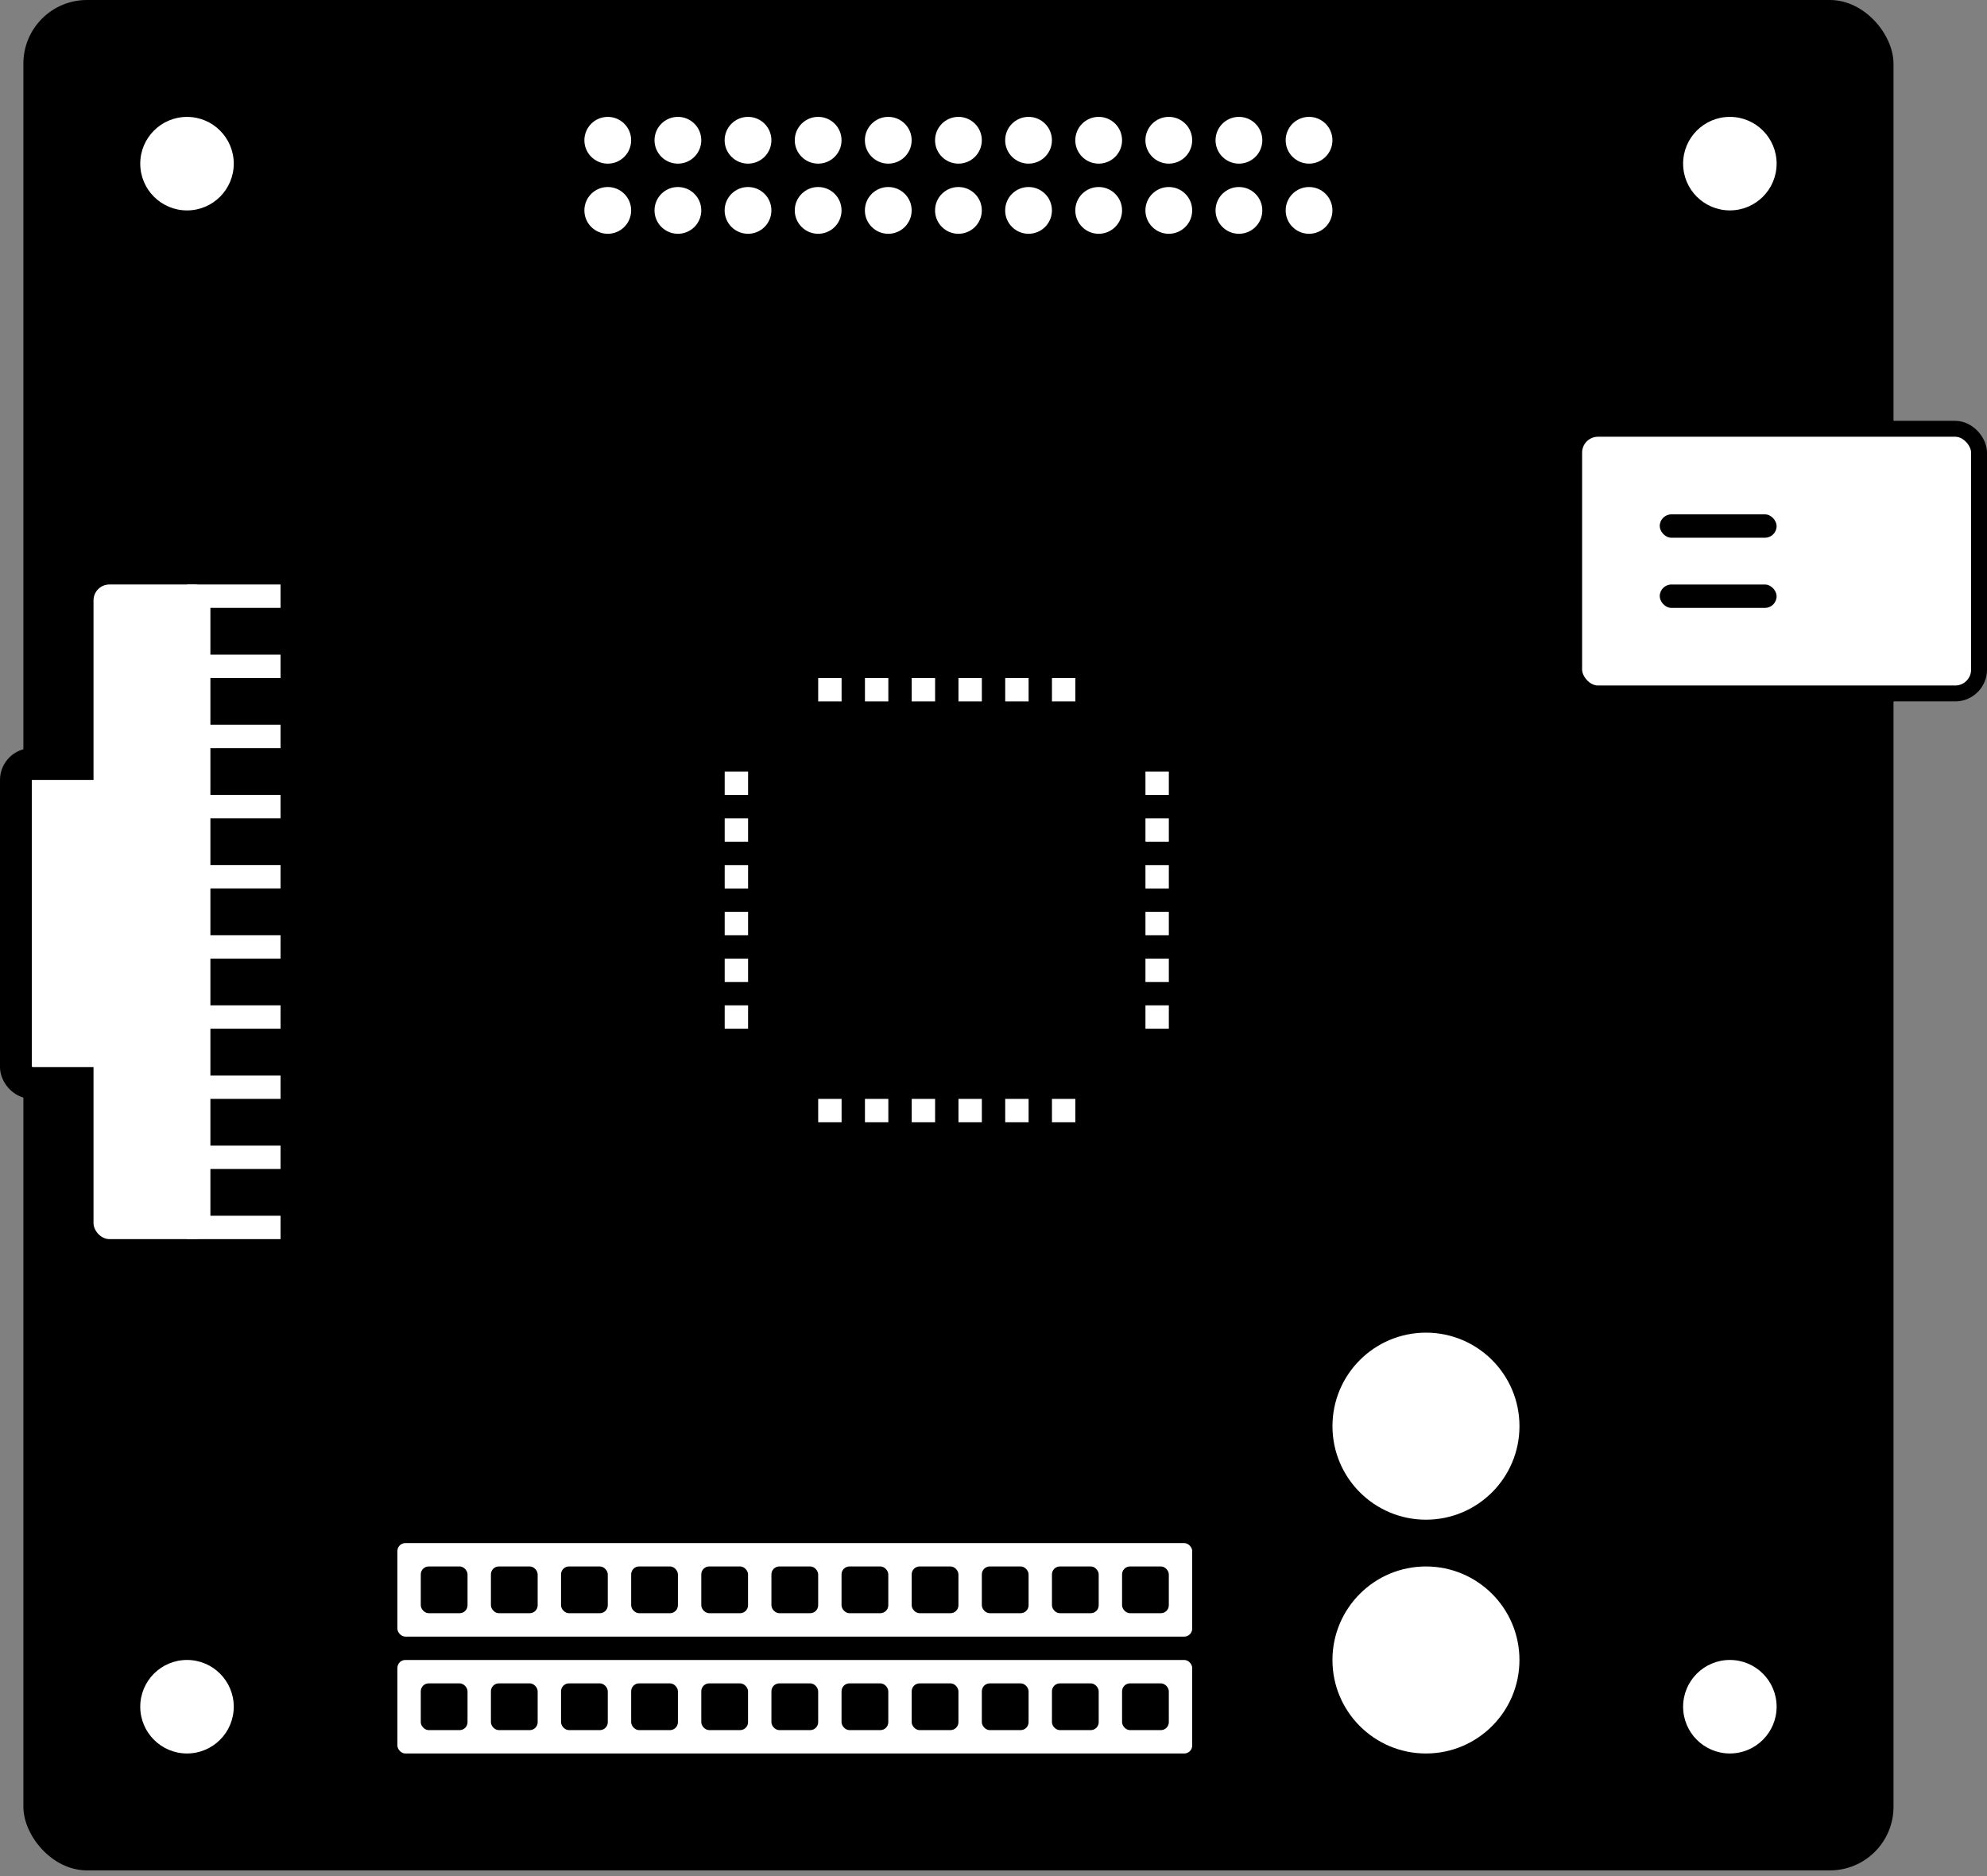 <svg width="125" height="118" viewBox="0 0 125 118" fill="none" xmlns="http://www.w3.org/2000/svg">
<rect x="0" y="0" width="125" height="118" fill="#808080" stroke="none"/>
<rect x="1.471" width="117.647" height="117.647" rx="4" fill="black"/>
<circle cx="11.764" cy="10.294" r="2.941" fill="white"/>
<circle cx="108.824" cy="107.352" r="2.941" fill="white"/>
<circle cx="11.764" cy="107.352" r="2.941" fill="white"/>
<circle cx="108.824" cy="10.293" r="2.941" fill="white"/>
<circle cx="42.646" cy="8.822" r="1.471" fill="white"/>
<circle cx="38.234" cy="8.823" r="1.471" fill="white"/>
<circle cx="82.351" cy="13.234" r="1.471" fill="white"/>
<circle cx="47.057" cy="8.822" r="1.471" fill="white"/>
<circle cx="47.057" cy="13.234" r="1.471" fill="white"/>
<circle cx="51.469" cy="8.822" r="1.471" fill="white"/>
<circle cx="42.646" cy="13.234" r="1.471" fill="white"/>
<circle cx="51.469" cy="13.234" r="1.471" fill="white"/>
<circle cx="55.88" cy="8.822" r="1.471" fill="white"/>
<circle cx="60.294" cy="8.822" r="1.471" fill="white"/>
<circle cx="64.705" cy="8.822" r="1.471" fill="white"/>
<circle cx="69.117" cy="8.822" r="1.471" fill="white"/>
<circle cx="73.528" cy="8.822" r="1.471" fill="white"/>
<circle cx="77.94" cy="8.822" r="1.471" fill="white"/>
<circle cx="38.234" cy="13.234" r="1.471" fill="white"/>
<circle cx="55.88" cy="13.234" r="1.471" fill="white"/>
<circle cx="60.294" cy="13.234" r="1.471" fill="white"/>
<circle cx="64.705" cy="13.234" r="1.471" fill="white"/>
<circle cx="69.117" cy="13.234" r="1.471" fill="white"/>
<circle cx="82.351" cy="8.822" r="1.471" fill="white"/>
<circle cx="73.528" cy="13.234" r="1.471" fill="white"/>
<circle cx="77.94" cy="13.234" r="1.471" fill="white"/>
<rect x="99.029" y="26.971" width="25.471" height="16.647" rx="1.5" fill="white" stroke="black"/>
<rect x="104.412" y="32.353" width="7.353" height="1.471" rx="0.735" fill="black"/>
<rect x="104.412" y="36.766" width="7.353" height="1.471" rx="0.735" fill="black"/>
<rect x="1" y="48.058" width="6.824" height="20.059" rx="1" fill="white" stroke="black" stroke-width="2"/>
<rect x="5.883" y="36.764" width="7.353" height="41.176" rx="1" fill="white"/>
<rect x="11.766" y="36.764" width="5.882" height="1.471" fill="white"/>
<rect x="11.766" y="49.998" width="5.882" height="1.471" fill="white"/>
<rect x="11.766" y="58.823" width="5.882" height="1.471" fill="white"/>
<rect x="11.766" y="72.058" width="5.882" height="1.471" fill="white"/>
<rect x="11.766" y="76.47" width="5.882" height="1.471" fill="white"/>
<rect x="11.766" y="67.647" width="5.882" height="1.471" fill="white"/>
<rect x="11.766" y="63.234" width="5.882" height="1.471" fill="white"/>
<rect x="11.766" y="54.41" width="5.882" height="1.471" fill="white"/>
<rect x="11.766" y="45.587" width="5.882" height="1.471" fill="white"/>
<rect x="11.766" y="41.176" width="5.882" height="1.471" fill="white"/>
<circle cx="89.705" cy="104.412" r="5.882" fill="white"/>
<circle cx="89.706" cy="89.706" r="5.882" fill="white"/>
<mask id="path-45-inside-1" fill="white">
<rect x="47.06" y="44.119" width="25" height="25" rx="2"/>
</mask>
<rect x="47.06" y="44.119" width="25" height="25" rx="2" fill="#3ae8b0" stroke="white" stroke-width="8" mask="url(#path-45-inside-1)"/>
<rect x="51.472" y="42.648" width="1.471" height="1.471" fill="white"/>
<rect x="66.178" y="42.648" width="1.471" height="1.471" fill="white"/>
<rect x="63.237" y="42.648" width="1.471" height="1.471" fill="white"/>
<rect x="60.296" y="42.648" width="1.471" height="1.471" fill="white"/>
<rect x="57.355" y="42.648" width="1.471" height="1.471" fill="white"/>
<rect x="54.413" y="42.648" width="1.471" height="1.471" fill="white"/>
<rect x="51.472" y="69.119" width="1.471" height="1.471" fill="white"/>
<rect x="66.178" y="69.119" width="1.471" height="1.471" fill="white"/>
<rect x="63.237" y="69.119" width="1.471" height="1.471" fill="white"/>
<rect x="60.296" y="69.119" width="1.471" height="1.471" fill="white"/>
<rect x="57.355" y="69.119" width="1.471" height="1.471" fill="white"/>
<rect x="54.413" y="69.119" width="1.471" height="1.471" fill="white"/>
<rect x="72.059" y="64.706" width="1.471" height="1.471" transform="rotate(-90 72.059 64.706)" fill="white"/>
<rect x="72.059" y="50.002" width="1.471" height="1.471" transform="rotate(-90 72.059 50.002)" fill="white"/>
<rect x="72.059" y="52.942" width="1.471" height="1.471" transform="rotate(-90 72.059 52.942)" fill="white"/>
<rect x="72.059" y="55.885" width="1.471" height="1.471" transform="rotate(-90 72.059 55.885)" fill="white"/>
<rect x="72.059" y="58.825" width="1.471" height="1.471" transform="rotate(-90 72.059 58.825)" fill="white"/>
<rect x="72.059" y="61.766" width="1.471" height="1.471" transform="rotate(-90 72.059 61.766)" fill="white"/>
<rect x="45.59" y="64.706" width="1.471" height="1.471" transform="rotate(-90 45.59 64.706)" fill="white"/>
<rect x="45.59" y="50.002" width="1.471" height="1.471" transform="rotate(-90 45.59 50.002)" fill="white"/>
<rect x="45.59" y="52.942" width="1.471" height="1.471" transform="rotate(-90 45.59 52.942)" fill="white"/>
<rect x="45.59" y="55.885" width="1.471" height="1.471" transform="rotate(-90 45.59 55.885)" fill="white"/>
<rect x="45.59" y="58.825" width="1.471" height="1.471" transform="rotate(-90 45.59 58.825)" fill="white"/>
<rect x="45.59" y="61.766" width="1.471" height="1.471" transform="rotate(-90 45.59 61.766)" fill="white"/>
<rect x="25" y="97.06" width="50" height="5.882" rx="0.5" fill="white"/>
<rect x="26.471" y="98.529" width="2.941" height="2.941" rx="0.5" fill="black"/>
<rect x="52.94" y="98.529" width="2.941" height="2.941" rx="0.5" fill="black"/>
<rect x="57.353" y="98.529" width="2.941" height="2.941" rx="0.5" fill="black"/>
<rect x="61.766" y="98.529" width="2.941" height="2.941" rx="0.5" fill="black"/>
<rect x="70.588" y="98.529" width="2.941" height="2.941" rx="0.5" fill="black"/>
<rect x="66.177" y="98.529" width="2.941" height="2.941" rx="0.5" fill="black"/>
<rect x="48.529" y="98.529" width="2.941" height="2.941" rx="0.5" fill="black"/>
<rect x="44.117" y="98.529" width="2.941" height="2.941" rx="0.5" fill="black"/>
<rect x="39.706" y="98.529" width="2.941" height="2.941" rx="0.5" fill="black"/>
<rect x="35.294" y="98.529" width="2.941" height="2.941" rx="0.5" fill="black"/>
<rect x="30.883" y="98.529" width="2.941" height="2.941" rx="0.5" fill="black"/>
<rect x="25" y="104.412" width="50" height="5.882" rx="0.5" fill="white"/>
<rect x="26.471" y="105.883" width="2.941" height="2.941" rx="0.5" fill="black"/>
<rect x="52.94" y="105.883" width="2.941" height="2.941" rx="0.5" fill="black"/>
<rect x="57.353" y="105.883" width="2.941" height="2.941" rx="0.5" fill="black"/>
<rect x="61.766" y="105.883" width="2.941" height="2.941" rx="0.5" fill="black"/>
<rect x="70.588" y="105.883" width="2.941" height="2.941" rx="0.5" fill="black"/>
<rect x="66.177" y="105.883" width="2.941" height="2.941" rx="0.5" fill="black"/>
<rect x="48.529" y="105.883" width="2.941" height="2.941" rx="0.5" fill="black"/>
<rect x="44.117" y="105.883" width="2.941" height="2.941" rx="0.5" fill="black"/>
<rect x="39.706" y="105.883" width="2.941" height="2.941" rx="0.5" fill="black"/>
<rect x="35.294" y="105.883" width="2.941" height="2.941" rx="0.5" fill="black"/>
<rect x="30.883" y="105.883" width="2.941" height="2.941" rx="0.5" fill="black"/>
</svg>
